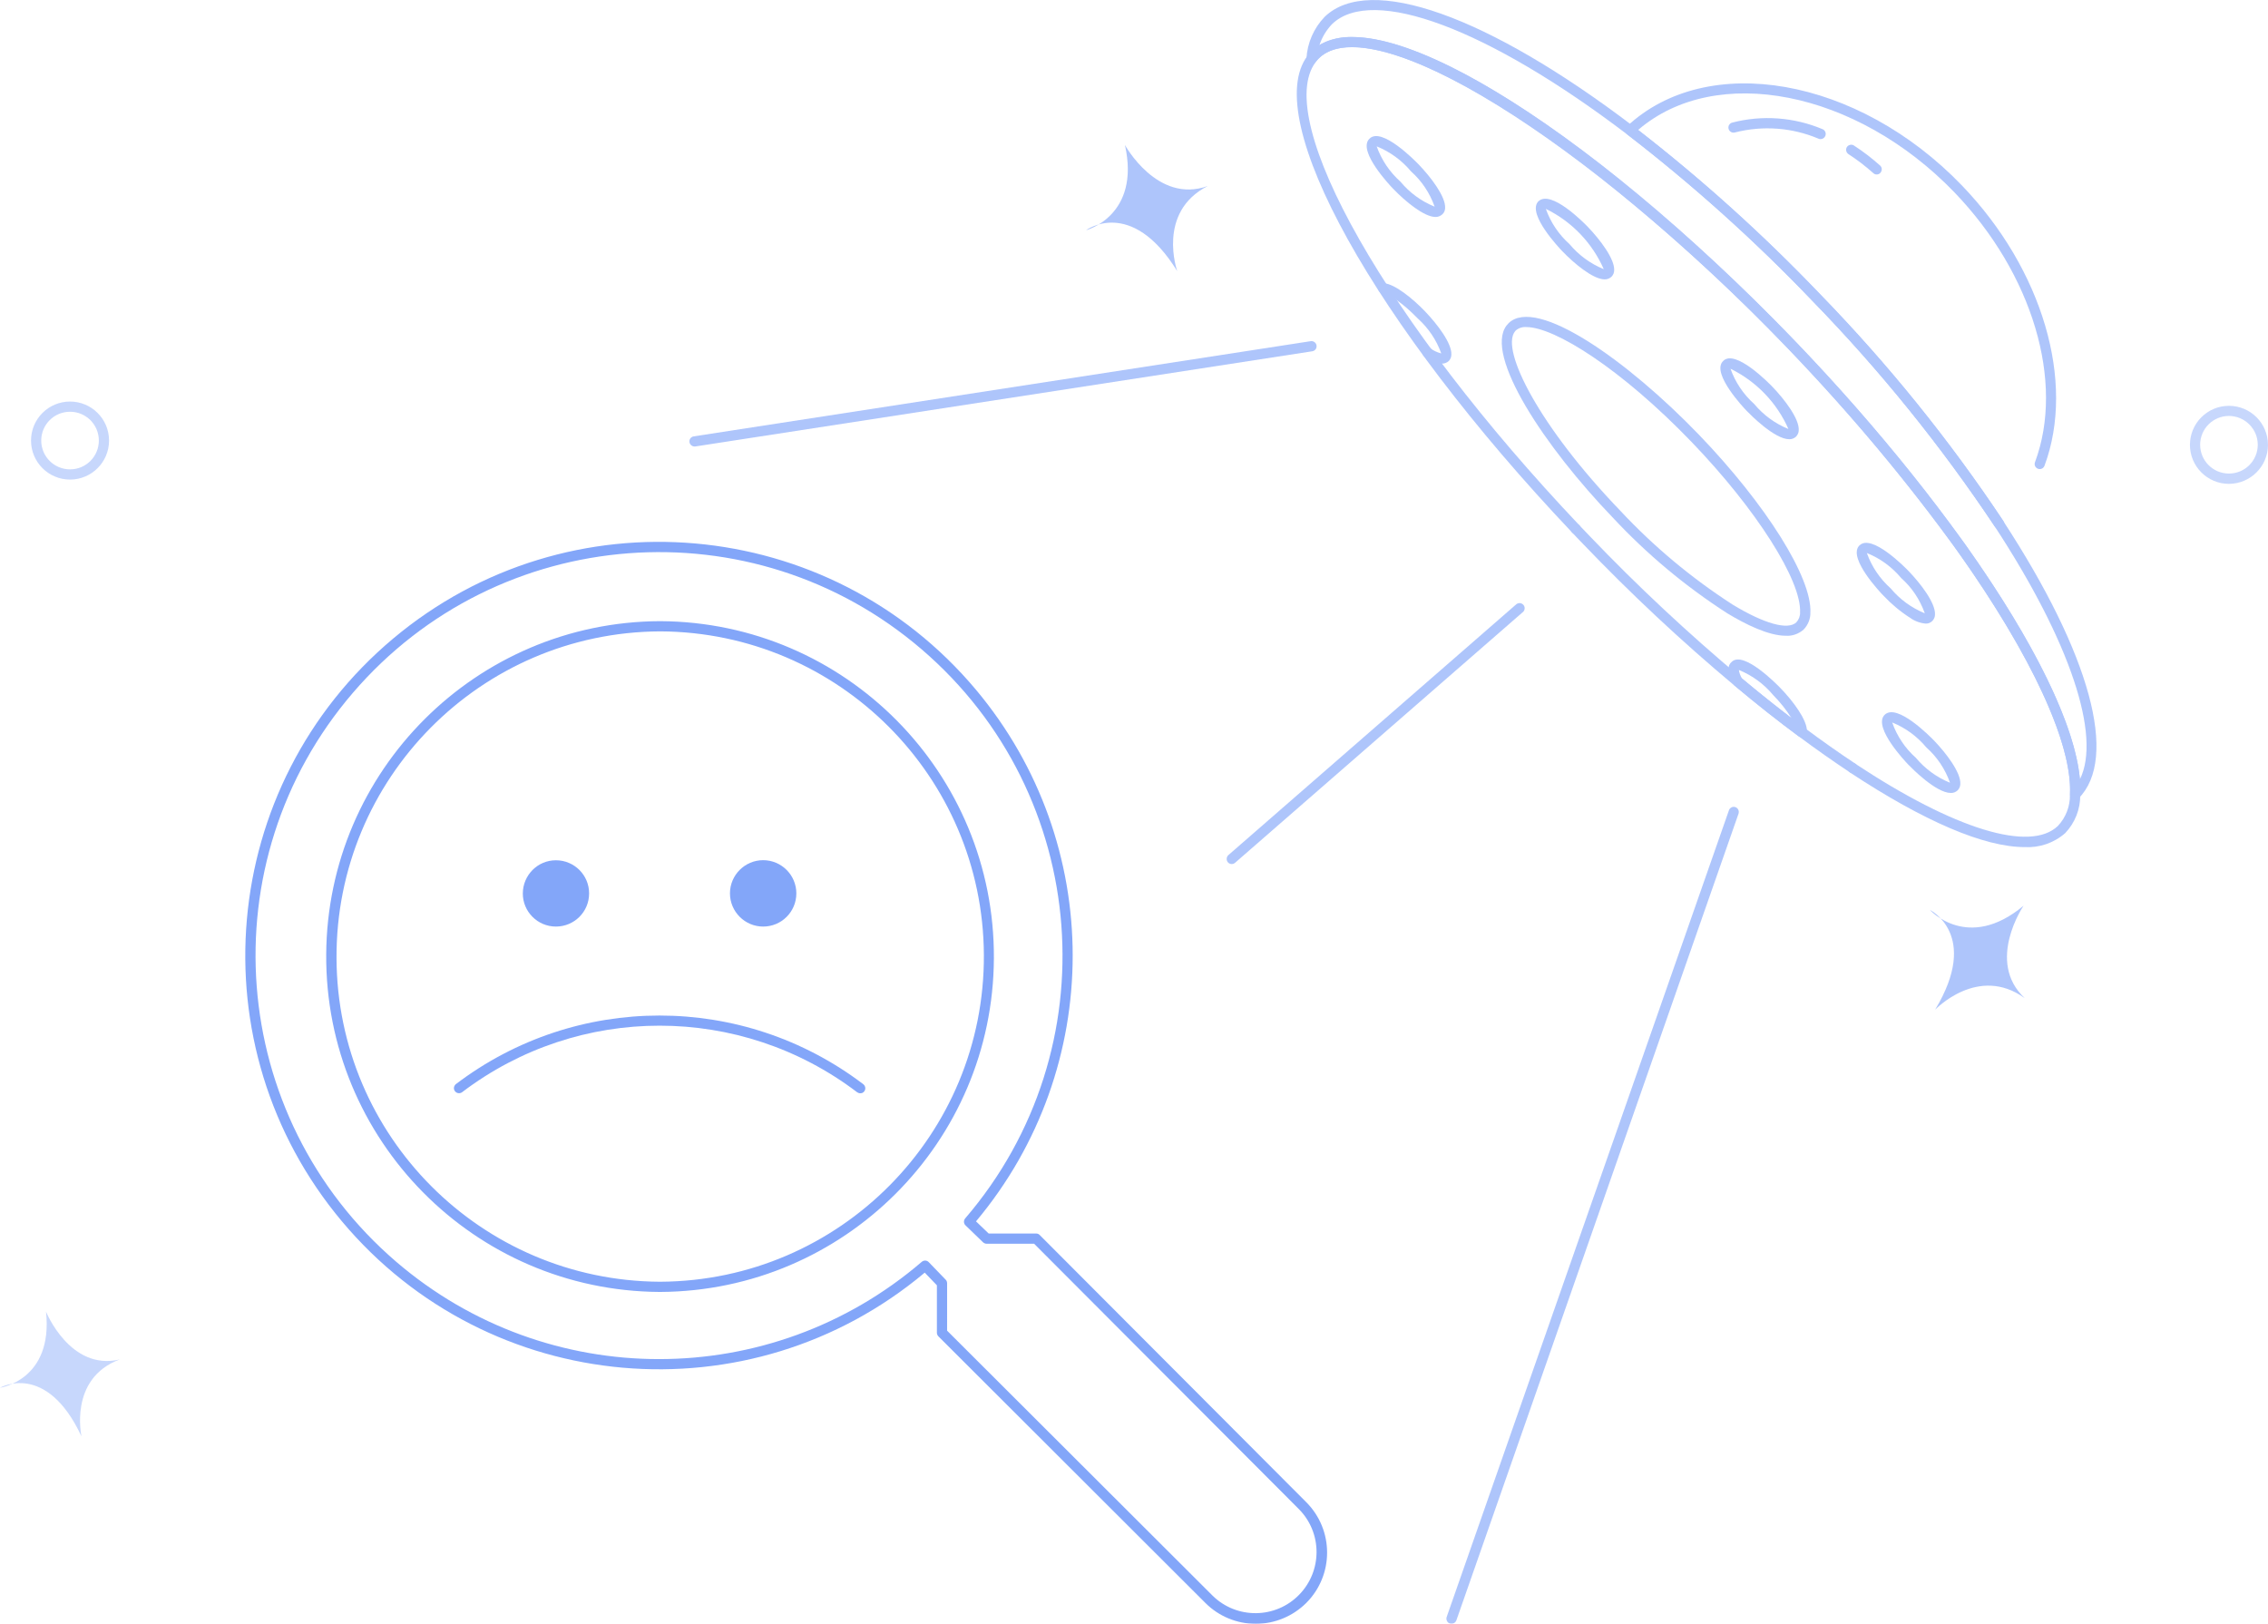 <?xml version="1.0" encoding="utf-8"?>
<!-- Generator: Adobe Illustrator 24.2.0, SVG Export Plug-In . SVG Version: 6.00 Build 0)  -->
<svg version="1.1" id="Layer_1" xmlns="http://www.w3.org/2000/svg" xmlns:xlink="http://www.w3.org/1999/xlink" x="0px" y="0px"
	 viewBox="0 0 222.05 158.97" style="enable-background:new 0 0 222.05 158.97;" xml:space="preserve">
<style type="text/css">
	.st0{opacity:0.65;}
	.st1{fill:#4177F6;}
	.st2{opacity:0.45;}
</style>
<g id="Group_1494" transform="translate(-653 -382)" class="st0">
	<g id="Group_1463" transform="translate(551.277 315.87)">
		<g id="Group_1459">
			<g id="Group_1458" class="st0">
				<g id="Path_1340">
					<g id="Group_1467">
						<path id="Path_1361" class="st1" d="M283.1,141.81c-0.1,0-0.19-0.03-0.28-0.08c-1.62-1.07-3.31-2.26-5.02-3.53
							c-1.96-1.45-4.07-3.11-6.25-4.94c-5.21-4.36-10.17-9-14.87-13.91c-0.35-0.37-0.71-0.73-1.05-1.1
							c-0.19-0.2-0.18-0.52,0.02-0.71s0.52-0.18,0.71,0.02c0.35,0.37,0.69,0.73,1.05,1.1c4.67,4.88,9.61,9.49,14.79,13.83
							c2.17,1.81,4.26,3.46,6.2,4.9c1.7,1.26,3.37,2.44,4.97,3.5c0.23,0.15,0.29,0.46,0.14,0.69
							C283.42,141.73,283.26,141.81,283.1,141.81L283.1,141.81z"/>
					</g>
				</g>
				<g id="Path_1341">
					<g id="Group_1468">
						<path id="Path_1362" class="st1" d="M299.95,149.06c-3.95,0-9.81-2.49-17.13-7.32c-0.23-0.16-0.28-0.47-0.12-0.7
							c0.15-0.22,0.45-0.28,0.67-0.14c9.71,6.42,17.12,8.69,19.83,6.09c0.78-0.83,1.2-1.92,1.18-3.05
							c0.43-8.4-10.97-26.39-27.72-43.8c-19.6-20.37-40.58-33.34-45.79-28.32c-0.12,0.12-0.23,0.24-0.33,0.38
							c-4.27,5.66,7.07,25.59,25.82,45.36c0.19,0.2,0.18,0.52-0.02,0.71s-0.52,0.18-0.71-0.02c-19.39-20.46-30.53-40.51-25.9-46.65
							c0.13-0.18,0.28-0.36,0.45-0.51c5.8-5.58,26.54,6.87,47.21,28.35c16.93,17.59,28.44,35.89,28,44.51
							c0.02,1.39-0.51,2.73-1.47,3.74C302.83,148.65,301.4,149.14,299.95,149.06z"/>
					</g>
				</g>
				<g id="Path_1342">
					<g id="Group_1469">
						<path id="Path_1363" class="st1" d="M276.57,128.37c-1.69,0-3.92-1.1-5.74-2.2c-4.1-2.64-7.86-5.78-11.19-9.35
							c-6.69-6.95-12.62-15.91-10.42-18.82c0.06-0.08,0.13-0.16,0.21-0.24c2.74-2.63,11.65,3.68,18.65,10.95
							c6.58,6.84,11.06,14,10.89,17.4c0.01,0.61-0.23,1.2-0.65,1.64l-0.02,0.02C277.82,128.19,277.2,128.41,276.57,128.37z
							 M277.94,127.41L277.94,127.41z M251.16,98.15c-0.38-0.03-0.75,0.09-1.04,0.34c-0.03,0.03-0.06,0.07-0.09,0.11
							c-1.39,1.84,2.43,9.32,10.34,17.54c3.27,3.5,6.96,6.58,10.99,9.18c3.08,1.87,5.4,2.52,6.23,1.74c0.24-0.26,0.38-0.6,0.37-0.96
							c0.16-3.13-4.3-10.13-10.61-16.69C260.4,102.19,253.91,98.15,251.16,98.15z"/>
					</g>
				</g>
				<g id="Path_1343">
					<g id="Group_1470">
						<path id="Path_1364" class="st1" d="M242.26,87.37h-0.02c-1.1-0.02-2.91-1.5-4.12-2.76c-0.35-0.36-3.35-3.55-2.41-4.8
							c0.03-0.04,0.07-0.08,0.11-0.12c1.19-1.14,4.42,2.15,4.79,2.53c1.23,1.28,2.65,3.16,2.6,4.26c0,0.23-0.09,0.46-0.26,0.62
							l-0.01,0.01C242.74,87.29,242.5,87.38,242.26,87.37z M242.57,86.76L242.57,86.76z M242.19,86.46L242.19,86.46z M236.51,80.46
							c0.47,1.33,1.27,2.51,2.32,3.45c0.9,1.08,2.05,1.93,3.35,2.45c-0.47-1.33-1.26-2.52-2.31-3.45
							C238.97,81.83,237.82,80.99,236.51,80.46L236.51,80.46z"/>
					</g>
				</g>
				<g id="Path_1344">
					<g id="Group_1471">
						<path id="Path_1365" class="st1" d="M242.9,101.73c-0.61-0.07-1.2-0.3-1.69-0.67c-0.23-0.15-0.3-0.46-0.15-0.69
							s0.46-0.3,0.69-0.15c0,0,0,0,0,0c0.32,0.24,0.69,0.41,1.08,0.51c-0.47-1.32-1.27-2.5-2.31-3.43c-1.48-1.54-2.86-2.41-3.4-2.45
							c-0.28-0.02-0.48-0.26-0.47-0.53c0,0,0,0,0,0c0.03-0.27,0.26-0.47,0.53-0.47c1.11,0.07,2.88,1.53,4.05,2.75
							c1.23,1.28,2.65,3.15,2.59,4.25c0,0.23-0.09,0.45-0.25,0.62C243.39,101.64,243.15,101.73,242.9,101.73z M242.92,100.73
							L242.92,100.73C242.92,100.73,242.93,100.73,242.92,100.73L242.92,100.73z"/>
					</g>
				</g>
				<g id="Path_1345">
					<g id="Group_1472">
						<path id="Path_1366" class="st1" d="M258.82,93.48h-0.02c-1.1-0.02-2.91-1.5-4.12-2.76c-0.35-0.36-3.35-3.55-2.41-4.8
							c0.01-0.01,0.06-0.07,0.07-0.08c1.23-1.18,4.46,2.11,4.83,2.49c1.23,1.28,2.65,3.16,2.59,4.26c0,0.23-0.09,0.45-0.25,0.62
							l-0.02,0.02C259.3,93.4,259.06,93.49,258.82,93.48z M259.13,92.88L259.13,92.88z M258.75,92.58L258.75,92.58z M253.07,86.58
							c0.47,1.33,1.27,2.51,2.32,3.45c0.9,1.08,2.05,1.92,3.35,2.45C257.61,89.91,255.6,87.81,253.07,86.58z"/>
					</g>
				</g>
				<g id="Path_1346">
					<g id="Group_1473">
						<path id="Path_1367" class="st1" d="M276.9,109.13c-1.45,0-3.84-2.44-4.15-2.76c-0.35-0.36-3.35-3.55-2.41-4.8
							c0.03-0.04,0.07-0.08,0.11-0.12c1.19-1.14,4.42,2.15,4.79,2.53c1.23,1.28,2.65,3.16,2.59,4.26c0,0.23-0.09,0.45-0.25,0.62
							l-0.02,0.02C277.38,109.05,277.14,109.14,276.9,109.13z M277.21,108.53L277.21,108.53z M276.83,108.23L276.83,108.23z
							 M271.15,102.23c0.47,1.33,1.27,2.51,2.32,3.45c0.9,1.08,2.05,1.92,3.35,2.45C275.69,105.56,273.68,103.47,271.15,102.23
							L271.15,102.23z"/>
					</g>
				</g>
				<g id="Path_1347">
					<g id="Group_1474">
						<path id="Path_1368" class="st1" d="M290.26,127.18c-0.55-0.05-1.07-0.24-1.52-0.56c-0.97-0.62-1.85-1.36-2.64-2.2
							c-0.35-0.36-3.35-3.55-2.41-4.8c0.03-0.03,0.06-0.07,0.09-0.1c1.2-1.16,4.44,2.14,4.8,2.51c1.23,1.28,2.65,3.16,2.59,4.26
							c0,0.23-0.09,0.45-0.25,0.62l-0.02,0.02C290.73,127.1,290.5,127.19,290.26,127.18z M290.56,126.57L290.56,126.57z
							 M290.17,126.27L290.17,126.27z M284.5,120.27c0.47,1.33,1.27,2.51,2.32,3.45c0.9,1.08,2.05,1.92,3.35,2.45
							c-0.47-1.33-1.26-2.52-2.31-3.45C286.96,121.64,285.81,120.8,284.5,120.27L284.5,120.27z"/>
					</g>
				</g>
				<g id="Path_1348">
					<g id="Group_1475">
						<path id="Path_1369" class="st1" d="M292.72,143.76c-1.45,0-3.84-2.44-4.15-2.76c-0.35-0.36-3.35-3.55-2.41-4.8
							c0.01-0.02,0.07-0.08,0.09-0.1c1.21-1.16,4.44,2.14,4.81,2.51c1.23,1.28,2.65,3.16,2.59,4.26c0,0.23-0.09,0.45-0.25,0.62
							l-0.02,0.02C293.2,143.68,292.96,143.77,292.72,143.76z M293.03,143.15L293.03,143.15z M292.65,142.85L292.65,142.85z
							 M286.98,136.86c0.47,1.33,1.26,2.52,2.31,3.45c0.9,1.08,2.05,1.92,3.35,2.45c-0.47-1.33-1.26-2.52-2.31-3.45
							C289.43,138.23,288.28,137.38,286.98,136.86L286.98,136.86z"/>
					</g>
				</g>
				<g id="Path_1349">
					<g id="Group_1476">
						<path id="Path_1370" class="st1" d="M278.11,138.3c-0.11,0-0.21-0.04-0.3-0.1c-1.96-1.45-4.07-3.11-6.25-4.94
							c-0.05-0.04-0.09-0.09-0.12-0.14c-0.53-0.96-0.63-1.63-0.31-2.06c0.04-0.05,0.09-0.1,0.14-0.14c1.16-1.11,4.39,2.18,4.76,2.56
							c1.23,1.27,2.65,3.15,2.6,4.26c-0.01,0.07-0.02,0.14-0.04,0.21C278.53,138.15,278.33,138.3,278.11,138.3L278.11,138.3z
							 M277.63,137.67l0.48,0.13L277.63,137.67z M272.28,132.56c1.67,1.4,3.29,2.69,4.84,3.87c-0.52-0.82-1.12-1.57-1.8-2.26
							c-0.9-1.08-2.05-1.92-3.35-2.45C272.01,132.02,272.12,132.3,272.28,132.56L272.28,132.56z"/>
					</g>
				</g>
				<g id="Path_1350">
					<g id="Group_1477">
						<path id="Path_1371" class="st1" d="M304.89,144.42c-0.28,0-0.5-0.22-0.5-0.5c0-0.01,0-0.02,0-0.03
							c0.25-4.89-3.76-13.57-11.01-23.8c-10.05-13.84-21.93-26.25-35.33-36.88c-13.09-10.21-23.76-14.68-27.18-11.4
							c-0.12,0.12-0.23,0.24-0.33,0.38c-0.16,0.23-0.47,0.28-0.7,0.12c-0.14-0.1-0.22-0.26-0.21-0.43c0.08-1.54,0.72-3,1.79-4.11
							c4.4-4.23,15.96-0.12,30.2,10.71c6.5,5.01,12.6,10.5,18.27,16.43c6.66,6.85,12.68,14.29,17.97,22.24
							c8.53,13.06,11.29,23.2,7.37,27.14C305.15,144.37,305.02,144.43,304.89,144.42z M234.12,69.75c5.28,0,13.97,4.43,24.55,12.68
							c13.47,10.69,25.43,23.17,35.53,37.09c6.79,9.59,10.69,17.62,11.16,22.9c2.1-4.25-0.95-13.45-8.32-24.72
							c-5.26-7.9-11.24-15.3-17.86-22.1c-5.63-5.89-11.7-11.35-18.16-16.32c-13.61-10.35-24.94-14.59-28.88-10.79
							c-0.56,0.59-0.99,1.29-1.24,2.07C231.88,69.99,232.99,69.71,234.12,69.75z"/>
					</g>
				</g>
				<g id="Path_1351">
					<g id="Group_1478">
						<path id="Path_1372" class="st1" d="M297.46,117.92c-0.17,0-0.32-0.08-0.42-0.22c-5.27-7.9-11.24-15.3-17.86-22.1
							c-5.63-5.89-11.7-11.34-18.15-16.32c-0.22-0.17-0.26-0.48-0.09-0.7c0.02-0.02,0.03-0.04,0.05-0.06
							c7.9-7.41,22.63-4.82,32.82,5.77c7.89,8.2,11.14,19.23,8.08,27.44c-0.1,0.26-0.38,0.39-0.64,0.29s-0.39-0.38-0.29-0.64
							c2.93-7.86-0.24-18.46-7.87-26.4c-9.63-10.01-23.38-12.67-30.98-6.13c6.32,4.91,12.26,10.27,17.79,16.05
							c6.66,6.85,12.68,14.29,17.97,22.24c0.15,0.23,0.09,0.54-0.14,0.69c0,0,0,0,0,0C297.65,117.89,297.55,117.92,297.46,117.92z"
							/>
					</g>
				</g>
				<g id="Path_1352">
					<g id="Group_1479">
						<path id="Path_1373" class="st1" d="M285.46,83.21c-0.12,0-0.24-0.04-0.33-0.13c-0.76-0.68-1.57-1.3-2.43-1.86
							c-0.23-0.15-0.3-0.46-0.16-0.69c0.15-0.23,0.46-0.3,0.69-0.16c0,0,0.01,0,0.01,0.01c0.9,0.58,1.75,1.24,2.55,1.95
							c0.21,0.18,0.22,0.5,0.04,0.71C285.74,83.15,285.61,83.21,285.46,83.21L285.46,83.21z"/>
					</g>
				</g>
				<g id="Path_1353">
					<g id="Group_1480">
						<path id="Path_1374" class="st1" d="M279.97,79.75c-0.07,0-0.14-0.01-0.2-0.04c-2.59-1.1-5.47-1.31-8.2-0.61
							c-0.27,0.07-0.54-0.09-0.61-0.36c-0.07-0.27,0.09-0.54,0.36-0.61c2.94-0.76,6.05-0.53,8.85,0.65c0.25,0.11,0.37,0.4,0.26,0.66
							C280.35,79.63,280.17,79.75,279.97,79.75L279.97,79.75z"/>
					</g>
				</g>
			</g>
			<g id="Path_1354" class="st0">
				<g id="Group_1481">
					<path id="Path_1375" class="st1" d="M299.96,163.85c-3.85-3.58-0.12-9.05-0.12-9.05c-5.46,4.55-9.17,0.41-9.17,0.41
						s4.95,2.43,0.51,9.77C291.19,164.98,295.39,160.54,299.96,163.85"/>
				</g>
			</g>
			<g id="Path_1355" class="st2">
				<g id="Group_1482">
					<path id="Path_1376" class="st1" d="M113.44,199.22c-4.86,1.15-7.21-4.68-7.21-4.68c0.71,6.72-4.51,7.45-4.51,7.45
						s4.53-2.63,7.98,4.76C109.71,206.75,108.42,201.09,113.44,199.22"/>
				</g>
			</g>
			<g id="Path_1356" class="st0">
				<g id="Group_1483">
					<path id="Path_1377" class="st1" d="M219.97,84.34c-4.94,1.79-8.11-4.02-8.11-4.02c1.56,6.94-3.81,8.35-3.81,8.35
						s4.41-3.3,8.93,4C216.98,92.67,214.94,86.9,219.97,84.34"/>
				</g>
			</g>
			<g id="Ellipse_272" class="st2">
				<g id="Group_1484">
					<path id="Path_1378" class="st1" d="M319.95,113.5c-2.11,0-3.82-1.71-3.82-3.82c0-2.11,1.71-3.82,3.82-3.82
						c2.11,0,3.82,1.71,3.82,3.82C323.77,111.78,322.06,113.49,319.95,113.5z M319.95,106.85c-1.56,0-2.82,1.26-2.82,2.82
						c0,1.56,1.26,2.82,2.82,2.82c1.56,0,2.82-1.26,2.82-2.82C322.77,108.12,321.51,106.86,319.95,106.85z"/>
				</g>
			</g>
			<g id="Ellipse_273" class="st2">
				<g id="Group_1485">
					<path id="Path_1379" class="st1" d="M108.58,113.08c-2.11,0-3.82-1.71-3.82-3.82c0-2.11,1.71-3.82,3.82-3.82
						c2.11,0,3.82,1.71,3.82,3.82c0,0,0,0,0,0C112.4,111.37,110.69,113.08,108.58,113.08z M108.58,106.44
						c-1.56,0-2.82,1.26-2.82,2.82c0,1.56,1.26,2.82,2.82,2.82c1.56,0,2.82-1.26,2.82-2.82c0,0,0,0,0,0
						C111.4,107.7,110.14,106.44,108.58,106.44z"/>
				</g>
			</g>
		</g>
		<g id="Path_1292">
			<g id="Group_1486">
				<path id="Path_1380" class="st1" d="M224.67,225.1c-1.85,0-3.62-0.73-4.93-2.04l-26.14-26.1c-0.09-0.09-0.15-0.22-0.15-0.35
					v-4.65l-1.19-1.24c-17.14,14.37-42.69,12.12-57.06-5.02c-14.37-17.14-12.12-42.69,5.02-57.06
					c17.14-14.37,42.69-12.12,57.06,5.02c12.62,15.05,12.62,36.99,0,52.04l1.24,1.19h4.65c0.13,0,0.26,0.05,0.35,0.15l26.09,26.15
					c2.72,2.72,2.73,7.14,0,9.87C228.3,224.36,226.53,225.1,224.67,225.1L224.67,225.1z M194.45,196.4l26,25.95
					c2.36,2.31,6.15,2.27,8.46-0.09c2.28-2.33,2.28-6.05,0-8.37l-25.94-26h-4.65c-0.13,0-0.25-0.05-0.35-0.14l-1.72-1.66
					c-0.19-0.18-0.2-0.48-0.03-0.68c14.21-16.55,12.31-41.49-4.25-55.7c-16.55-14.21-41.49-12.31-55.7,4.25
					c-14.21,16.55-12.31,41.49,4.25,55.7c14.8,12.7,36.65,12.7,51.45,0c0.2-0.17,0.5-0.16,0.68,0.03l1.66,1.72
					c0.09,0.09,0.14,0.22,0.14,0.35L194.45,196.4z M166.38,192.61h-0.09c-18.13-0.11-32.74-14.9-32.63-33.04
					c0.11-17.99,14.68-32.55,32.68-32.63h0.04c18.13,0.1,32.75,14.88,32.65,33.02C198.94,177.95,184.37,192.51,166.38,192.61z
					 M166.3,191.61h0.09c17.58-0.1,31.75-14.43,31.66-32.01c-0.1-17.44-14.21-31.56-31.66-31.66h-0.04
					c-17.58,0.09-31.76,14.41-31.68,31.99C134.74,177.38,148.85,191.5,166.3,191.61L166.3,191.61z"/>
			</g>
		</g>
		<g id="Path_1357">
			<g id="Group_1487">
				<path id="Path_1381" class="st1" d="M290.68,91.16"/>
			</g>
		</g>
		<g id="Group_1460" class="st0">
			<g id="Line_2">
				<g id="Group_1488">
					<path id="Path_1382" class="st1" d="M243.83,225.1c-0.06,0-0.11-0.01-0.16-0.03c-0.26-0.09-0.4-0.38-0.31-0.64l27.63-78.96
						c0.08-0.26,0.36-0.41,0.62-0.33c0.26,0.08,0.41,0.36,0.33,0.62c0,0.01-0.01,0.03-0.01,0.04l-27.62,78.96
						C244.23,224.97,244.04,225.1,243.83,225.1z"/>
				</g>
			</g>
			<g id="Line_3">
				<g id="Group_1489">
					<path id="Path_1383" class="st1" d="M169.72,109.84c-0.28,0-0.5-0.23-0.5-0.5c0-0.25,0.18-0.45,0.42-0.49l60.41-9.32
						c0.27-0.04,0.53,0.15,0.57,0.42c0.04,0.27-0.14,0.53-0.42,0.57c0,0,0,0,0,0l-60.41,9.32
						C169.77,109.84,169.75,109.84,169.72,109.84z"/>
				</g>
			</g>
			<g id="Line_4">
				<g id="Group_1490">
					<path id="Path_1384" class="st1" d="M222.32,150.72c-0.28,0-0.5-0.22-0.5-0.5c0-0.14,0.06-0.28,0.17-0.38l28.16-24.53
						c0.2-0.19,0.52-0.18,0.71,0.02c0.19,0.2,0.18,0.52-0.02,0.71c-0.01,0.01-0.02,0.02-0.03,0.02l-28.16,24.53
						C222.56,150.67,222.44,150.72,222.32,150.72z"/>
				</g>
			</g>
		</g>
		<g id="Group_1462">
			<g id="Group_1461">
				<g id="Path_1358">
					<g id="Group_1491">
						<path id="Path_1385" class="st1" d="M156.15,156.84c-1.79,0-3.25-1.46-3.24-3.25s1.46-3.25,3.25-3.24
							c1.79,0,3.25,1.46,3.24,3.25C159.4,155.39,157.95,156.84,156.15,156.84L156.15,156.84z"/>
					</g>
				</g>
				<g id="Path_1359">
					<g id="Group_1492">
						<path id="Path_1386" class="st1" d="M176.44,156.84c-1.79,0-3.25-1.46-3.25-3.25s1.46-3.25,3.25-3.25s3.25,1.46,3.25,3.25
							C179.69,155.39,178.24,156.84,176.44,156.84L176.44,156.84z"/>
					</g>
				</g>
			</g>
			<g id="Path_1360">
				<g id="Group_1493">
					<path id="Path_1387" class="st1" d="M185.94,173.16c-0.11,0-0.21-0.04-0.3-0.1c-11.43-8.69-27.25-8.69-38.68,0
						c-0.22,0.16-0.54,0.11-0.7-0.11c-0.16-0.22-0.11-0.51,0.09-0.68c11.79-8.96,28.1-8.96,39.89,0c0.22,0.17,0.27,0.48,0.1,0.7
						C186.25,173.1,186.1,173.17,185.94,173.16L185.94,173.16z"/>
				</g>
			</g>
		</g>
	</g>
</g>
</svg>
